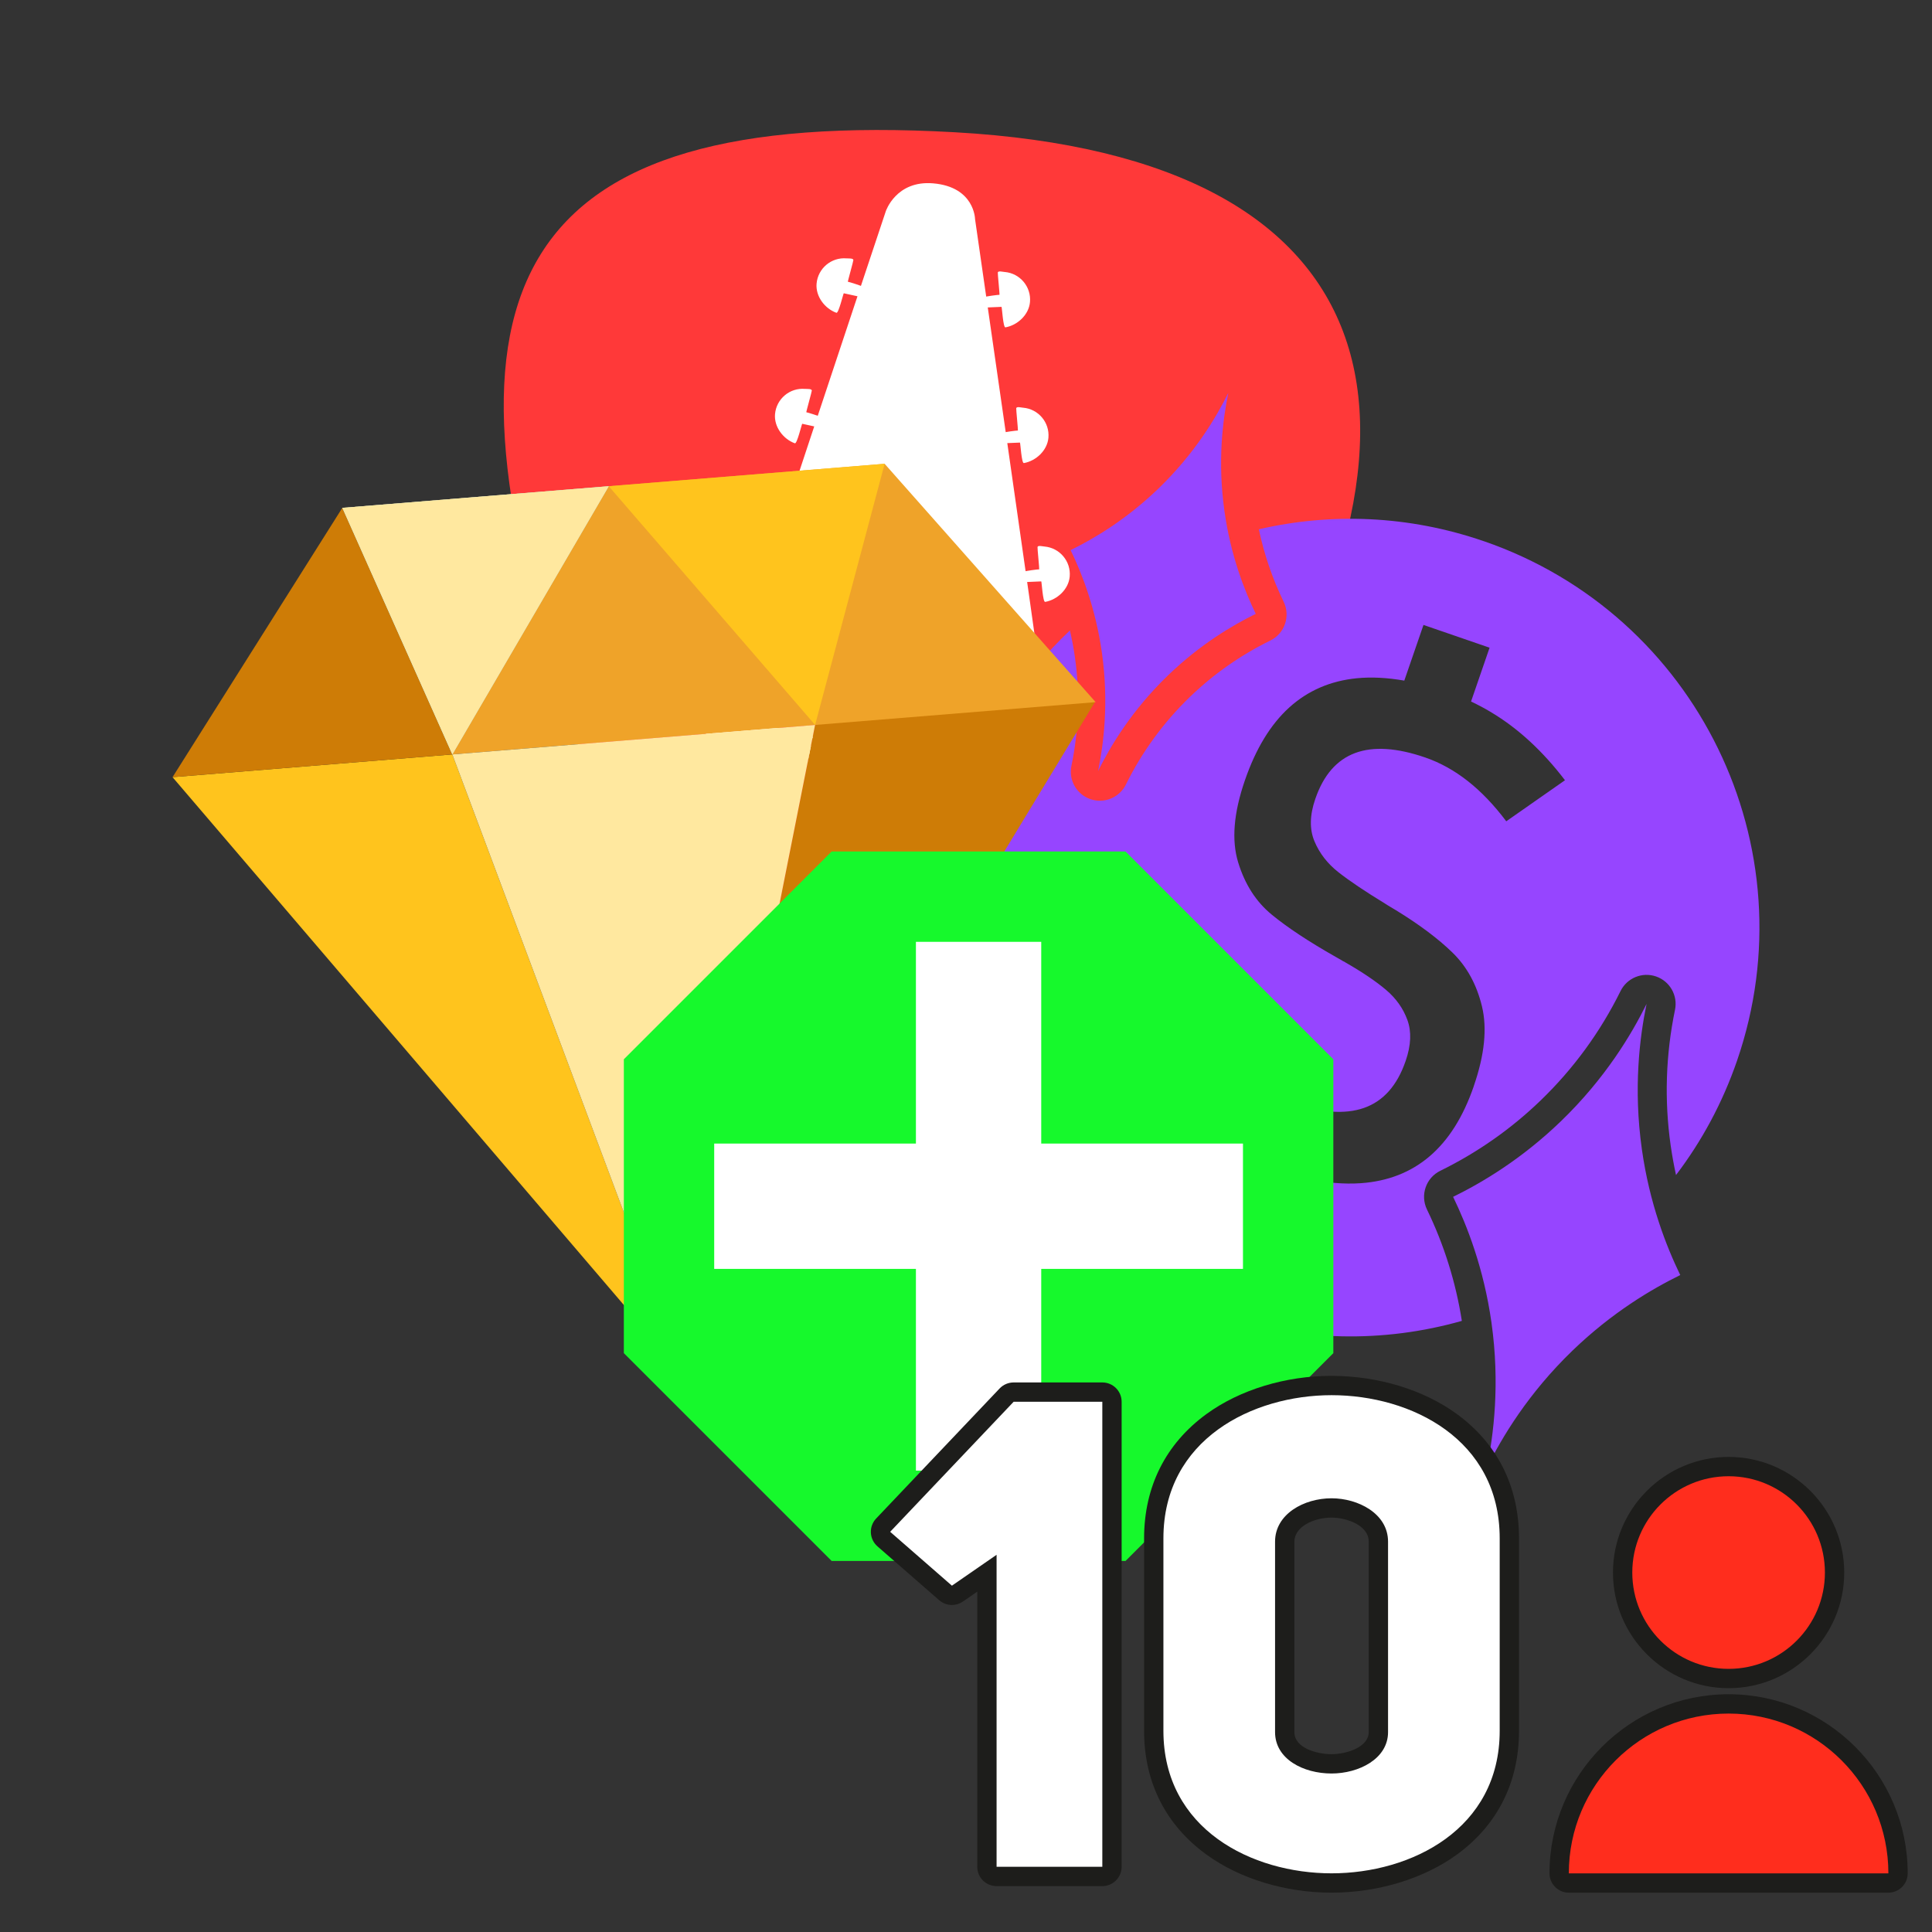 <?xml version="1.0" encoding="UTF-8"?>
<svg xmlns="http://www.w3.org/2000/svg" viewBox="0 0 1000 1000">
  <rect x="0" y="0" width="1000" height="1000" fill="#333333" stroke="none"/>
  <defs>
    <style>
      .cls-1 {
        fill: #ffc41d;
      }

      .cls-2, .cls-3, .cls-4 {
        fill: #fff;
      }

      .cls-3, .cls-5 {
        fill-rule: evenodd;
      }

      .cls-4 {
        opacity: 0;
      }

      .cls-6 {
        fill: #16f92c;
      }

      .cls-5 {
        fill: #ff3939;
      }

      .cls-7 {
        fill: #9645ff;
      }

      .cls-8 {
        fill: #efa329;
      }

      .cls-9 {
        fill: #ffe89f;
      }

      .cls-10 {
        fill: #ff2d1d;
      }

      .cls-11 {
        fill: #ce7c06;
      }

      .cls-12 {
        fill: #1d1d1b;
      }

      .cls-13 {
        fill: #a2dbf4;
      }
    </style>
  </defs>
  <g id="katman_2" data-name="katman 2">
    <rect class="cls-4" width="1000" height="1000"/>
  </g>
  <g id="katman_1" data-name="katman 1">
    <path class="cls-5" d="m443.01,601.27s-74.51-10.97-149.28-231.87c-74.77-220.9-28.46-313.84,200.57-300.94,229.03,12.9,264.53,153.67,135.47,350.62-129.06,196.95-173.14,183.71-186.75,182.19Z"/>
    <g>
      <g>
        <rect class="cls-2" x="404.05" y="399.78" width="97.28" height="75.96" transform="translate(-22.6 850.87) rotate(-85.04)"/>
        <path class="cls-3" d="m344.85,433.41s31.58-82.82,31.93-82.64c29.35,15.34,38.05,54.67,38.05,54.67l-18.14,48.34s-11.44,35.84-24.25,30.1c-37.78-16.95-27.59-50.48-27.59-50.48Z"/>
        <path class="cls-3" d="m559.76,452.48s-16.83-87.03-17.2-86.91c-31.56,10.05-46.91,47.29-46.91,47.29l9.54,50.75s5.09,37.28,18.7,33.83c40.14-10.18,35.88-44.96,35.88-44.96Z"/>
      </g>
      <path class="cls-3" d="m458.48,109.35s5.3-16.1,24.53-14.45c21.46,1.84,21.67,18.47,21.67,18.47,0,0,33.31,230.67,32.92,230.78-57.64,15.78-42.92,44.42-42.92,44.42l-74.61-6.48s19.31-26.1-34.59-51.42c-.71-.33,73-221.31,73-221.31Z"/>
      <g>
        <path class="cls-3" d="m540.62,282.88c7.9.69,13.75,7.65,13.06,15.55-.58,6.62-6.46,12.01-12.71,13.11-1.21.21-1.8-10.59-2.02-10.61-.15-.01-7.44.29-8.32.35-1.5.09-2.85-3.96-.6-5.4.55-.35,7.23-1.23,7.86-1.19.16.01-.99-11.22-.87-11.58.31-.93,2.37-.33,3.6-.23Z"/>
        <path class="cls-3" d="m529.6,211.03c7.9.69,13.75,7.65,13.06,15.55-.58,6.62-6.46,12.01-12.71,13.11-1.21.21-1.8-10.59-2.02-10.61-.15-.01-7.44.29-8.32.35-1.5.09-2.85-3.96-.6-5.4.55-.35,7.23-1.23,7.86-1.19.16.01-.99-11.22-.87-11.58.31-.93,2.37-.33,3.6-.22Z"/>
        <path class="cls-3" d="m520.06,140.78c7.9.69,13.75,7.65,13.06,15.55-.58,6.62-6.46,12.01-12.71,13.11-1.21.21-1.8-10.59-2.02-10.61-.15-.01-7.44.29-8.32.35-1.5.09-2.85-3.96-.6-5.4.55-.35,7.23-1.23,7.86-1.19.17.01-.99-11.22-.87-11.58.31-.92,2.37-.33,3.6-.22Z"/>
      </g>
      <g>
        <path class="cls-3" d="m393.46,270.17c-7.9-.69-14.86,5.16-15.55,13.06h0c-.58,6.62,4.29,12.94,10.26,15.1,1.15.42,3.6-10.12,3.82-10.1.15.01,7.27,1.57,8.14,1.78,1.46.35,3.49-3.41,1.52-5.22-.48-.44-6.91-2.46-7.54-2.53-.16-.02,2.91-10.88,2.85-11.26-.15-.97-2.28-.74-3.5-.84Z"/>
        <path class="cls-3" d="m416.7,201.29c-7.9-.69-14.86,5.16-15.55,13.06-.58,6.62,4.29,12.94,10.26,15.1,1.15.42,3.6-10.12,3.82-10.1.15.01,7.27,1.57,8.14,1.78,1.46.35,3.49-3.41,1.52-5.22-.48-.44-6.91-2.46-7.54-2.53-.16-.02,2.91-10.88,2.85-11.26-.15-.97-2.28-.74-3.5-.84Z"/>
        <path class="cls-3" d="m438.21,133.74c-7.9-.69-14.86,5.16-15.55,13.06h0c-.58,6.62,4.29,12.94,10.26,15.1,1.15.42,3.6-10.12,3.82-10.1.15.01,7.27,1.57,8.14,1.78,1.46.35,3.49-3.41,1.52-5.22-.48-.44-6.91-2.46-7.54-2.53-.16-.01,2.91-10.88,2.85-11.26-.15-.97-2.28-.74-3.5-.84Z"/>
      </g>
    </g>
    <g id="katman_1-2" data-name="katman 1">
      <path class="cls-7" d="m649.98,317.73c-12.09,5.93-28.78,15.8-45.42,31.83-18.77,18.1-29.88,36.75-36.2,49.55,2.89-13.98,5.63-35.52,1.98-61.33-3.23-22.87-10.32-40.93-16.19-53.04,12.09-5.93,28.78-15.8,45.42-31.83,18.77-18.1,29.88-36.75,36.2-49.55-2.89,13.98-5.63,35.52-1.98,61.33,3.23,22.87,10.32,40.93,16.19,53.04Z"/>
      <path class="cls-7" d="m869.69,659.97c-14.83,7.27-35.32,19.38-55.73,39.06-23.03,22.2-36.67,45.1-44.41,60.79,3.55-17.14,6.9-43.58,2.43-75.25-3.96-28.07-12.66-50.23-19.86-65.09,14.83-7.27,35.32-19.38,55.73-39.06,23.03-22.2,36.67-45.1,44.41-60.79-3.55,17.14-6.9,43.58-2.43,75.25,3.96,28.07,12.66,50.23,19.86,65.09Z"/>
      <path class="cls-7" d="m767.95,280.1c-38.91-13.4-79.04-14.78-116.38-6.14,2.75,12.96,7.04,25.55,12.86,37.53,3.61,7.44.53,16.41-6.91,20.05-15.34,7.52-29.33,17.33-41.6,29.16-13.61,13.12-24.76,28.39-33.16,45.38-3.35,6.78-11.22,10.02-18.37,7.56-7.15-2.46-11.36-9.85-9.82-17.26,3.85-18.56,4.46-37.47,1.81-56.18-.66-4.68-1.54-9.3-2.59-13.88-24.09,22.72-43.2,51.44-54.73,84.93-38.04,110.47,20.68,230.86,131.14,268.9,42.43,14.61,86.32,14.93,126.45,3.54-3.13-20-9.19-39.37-18.05-57.65-3.61-7.44-.53-16.41,6.91-20.05,19.14-9.39,36.6-21.62,51.9-36.38,16.98-16.37,30.9-35.43,41.38-56.64,3.35-6.78,11.22-10.02,18.37-7.56,7.15,2.46,11.36,9.85,9.82,17.26-4.8,23.16-5.57,46.75-2.26,70.11.74,5.18,1.67,10.32,2.78,15.42,13.29-17.47,24.06-37.32,31.6-59.21,38.04-110.47-20.68-230.86-131.14-268.9h0Zm-5.15,282.19c-5.43,15.76-13.02,27.82-22.77,36.15-9.75,8.34-21.64,13-35.68,13.98-8.52.59-17.87-.18-28.01-2.28l-9.78,28.39-34.21-11.78,9.62-27.94c-5.58-2.64-10.84-5.63-15.77-8.97-8.77-5.95-16.48-12.98-23.13-21.09-6.65-8.11-12.32-17.34-17-27.71l32.57-19.93c4.7,12.5,11.1,22.86,19.21,31.1,8.11,8.24,17.92,14.33,29.44,18.3,15.88,5.47,28.8,6.44,38.77,2.93,9.96-3.51,17.12-11.58,21.47-24.22l.06-.17c2.77-8.05,3.06-15.08.88-21.09-2.18-6.01-5.89-11.23-11.12-15.65-5.23-4.43-12.23-9.15-21.01-14.18-.29-.23-.59-.39-.86-.49s-.57-.26-.86-.49c-.52-.31-1.07-.62-1.65-.94-.58-.33-1.12-.64-1.65-.94-14.02-7.95-25.08-15.27-33.16-21.93-8.09-6.66-13.86-15.69-17.32-27.07-3.46-11.39-2.31-25.46,3.47-42.24l.06-.17c5.62-16.32,13.26-28.86,22.89-37.62,9.65-8.75,21.29-13.81,34.97-15.17,7.57-.75,15.79-.32,24.63,1.22l9.93-28.82,34.21,11.78-9.59,27.86c3.54,1.68,7.01,3.5,10.38,5.54,7.11,4.26,13.83,9.33,20.18,15.2,6.36,5.88,12.38,12.55,18.06,20.01l-30.39,21.24c-6.35-8.44-13-15.39-19.94-20.84-6.94-5.45-14.27-9.51-21.98-12.17-14.76-5.08-26.88-5.84-36.36-2.3-9.48,3.56-16.32,11.43-20.52,23.61l-.06.17c-2.89,8.38-3.03,15.69-.41,21.91,2.61,6.22,6.75,11.55,12.41,16,5.66,4.45,13.65,9.83,23.99,16.14.41.27.81.53,1.23.79.41.27.87.55,1.39.85.52.31,1.01.6,1.48.88.46.29.95.58,1.48.88,12.19,7.45,22.02,14.81,29.46,22.05,7.45,7.26,12.53,16.54,15.26,27.87,2.73,11.32,1.35,24.98-4.16,40.97l-.11.33v.03Z"/>
    </g>
    <g id="katman_1-3" data-name="katman 1">
      <polyline class="cls-11" points="434.44 312.07 354.82 712.78 566.69 363.46"/>
      <path class="cls-1" d="m234.12,390.49c40.23,107.43,80.47,214.86,120.7,322.29-88.51-103.51-177.01-207.01-265.51-310.52,48.27-3.92,96.53-7.85,144.8-11.77Z"/>
      <path class="cls-8" d="m457.87,240.06l-280.67,22.81c18.98,42.54,37.95,85.08,56.93,127.62l332.98-27.06-109.23-123.37Z"/>
      <path class="cls-11" d="m89.31,402.26l144.8-11.77-56.93-127.62-87.88,139.39Z"/>
      <path class="cls-13" d="m315.09,251.66l-137.89,11.21c18.98,42.54,37.95,85.08,56.93,127.62,26.99-46.28,53.98-92.55,80.97-138.83Z"/>
      <path class="cls-1" d="m315.09,251.66c35.6,41.19,71.2,82.38,106.81,123.57,11.99-45.06,23.99-90.12,35.98-135.17l-142.78,11.6h0Z"/>
      <path class="cls-9" d="m234.12,390.49c40.23,107.43,80.46,214.86,120.69,322.29,22.36-112.52,44.72-225.03,67.07-337.55l-187.76,15.26h0Z"/>
      <path class="cls-9" d="m315.09,251.66l-137.89,11.21c18.98,42.54,37.95,85.08,56.93,127.62,26.99-46.28,53.98-92.55,80.97-138.83Z"/>
    </g>
    <polygon class="cls-6" points="582.57 440.72 430.46 440.72 322.9 548.28 322.9 700.39 430.46 807.95 582.57 807.95 690.13 700.39 690.13 548.28 582.57 440.72"/>
    <polygon class="cls-2" points="643.36 591.91 538.94 591.91 538.94 487.49 474.08 487.49 474.08 591.91 369.67 591.91 369.67 656.77 474.08 656.77 474.08 761.18 538.94 761.18 538.94 656.77 643.36 656.77 643.36 591.91"/>
    <g>
      <circle class="cls-10" cx="894.72" cy="813.95" r="54.85"/>
      <path class="cls-12" d="m894.72,764.1c27.53,0,49.85,22.32,49.85,49.85s-22.32,49.85-49.85,49.85-49.85-22.32-49.85-49.85,22.32-49.85,49.85-49.85m0-10c-33,0-59.85,26.85-59.85,59.85s26.85,59.85,59.85,59.85,59.85-26.85,59.85-59.85-26.85-59.85-59.85-59.85h0Z"/>
    </g>
    <g>
      <path class="cls-10" d="m812.02,974.64c-2.76,0-5-2.24-5-5,0-48.36,39.34-87.7,87.7-87.7s87.7,39.34,87.7,87.7c0,2.76-2.24,5-5,5h-165.4Z"/>
      <path class="cls-12" d="m894.72,886.94c45.67,0,82.7,37.03,82.7,82.7h-165.4c0-45.67,37.03-82.7,82.7-82.7m0-10c-51.11,0-92.7,41.58-92.7,92.7,0,5.52,4.48,10,10,10h165.4c5.52,0,10-4.48,10-10,0-51.11-41.58-92.7-92.7-92.7h0Z"/>
    </g>
  </g>
  <g id="katman_3" data-name="katman 3">
    <g>
      <g>
        <path class="cls-2" d="m515.83,971.24c-2.76,0-5-2.24-5-5v-151.95l-15.27,10.56c-.86.59-1.85.89-2.84.89-1.18,0-2.35-.42-3.29-1.23l-31.96-27.88c-1.03-.9-1.64-2.17-1.71-3.53-.06-1.36.43-2.69,1.37-3.68l63.91-67.31c.94-1,2.25-1.56,3.63-1.56h45.89c2.76,0,5,2.24,5,5v240.7c0,2.76-2.24,5-5,5h-54.73Z"/>
        <path class="cls-12" d="m570.56,725.54v240.7h-54.73v-161.48l-23.12,15.98-31.96-27.88,63.91-67.31h45.89m0-10h-45.89c-2.74,0-5.36,1.13-7.25,3.11l-63.91,67.31c-1.88,1.98-2.87,4.63-2.74,7.36.13,2.72,1.36,5.27,3.42,7.07l31.96,27.88c1.87,1.63,4.22,2.46,6.58,2.46,1.98,0,3.97-.59,5.68-1.77l7.43-5.14v142.42c0,5.52,4.48,10,10,10h54.73c5.52,0,10-4.48,10-10v-240.7c0-5.52-4.48-10-10-10h0Z"/>
      </g>
      <g>
        <path class="cls-2" d="m689.21,974.64c-22.83,0-45.33-6.82-61.75-18.71-19.81-14.35-30.28-35.12-30.28-60.06v-99.61c0-25.08,10.47-45.95,30.28-60.35,16.4-11.92,38.91-18.76,61.75-18.76s45.52,6.84,61.89,18.77c19.72,14.38,30.14,35.24,30.14,60.35v99.61c0,24.96-10.43,45.73-30.15,60.05-16.38,11.9-38.93,18.72-61.88,18.72Zm0-194.12c-11.91,0-24.24,6.52-24.24,17.44v98.59c0,10.78,12.19,16.42,24.24,16.42,10.06,0,24.24-5.09,24.24-16.42v-98.59c0-12.03-14.17-17.44-24.24-17.44Z"/>
        <path class="cls-12" d="m689.21,722.14c41.14,0,87.03,22.78,87.03,74.11v99.61c0,51-45.9,73.77-87.03,73.77s-87.03-22.78-87.03-73.77v-99.61c0-51.33,46.24-74.11,87.03-74.11m0,195.82c13.94,0,29.24-7.48,29.24-21.42v-98.59c0-14.62-15.64-22.44-29.24-22.44-14.28,0-29.24,8.16-29.24,22.44v98.59c0,13.94,14.62,21.42,29.24,21.42m0-205.82c-23.88,0-47.46,7.19-64.69,19.72-21.15,15.38-32.34,37.65-32.34,64.4v99.61c0,26.61,11.19,48.77,32.35,64.11,17.25,12.5,40.83,19.66,64.68,19.66s47.61-7.17,64.82-19.67c21.07-15.31,32.21-37.47,32.21-64.1v-99.61c0-26.77-11.13-49.03-32.2-64.39-17.2-12.54-40.83-19.72-64.83-19.72h0Zm0,195.82c-7.44,0-19.24-3.1-19.24-11.42v-98.59c0-7.68,9.99-12.44,19.24-12.44,7.76,0,19.24,3.95,19.24,12.44v98.59c0,7.79-11.48,11.42-19.24,11.42h0Z"/>
      </g>
    </g>
  </g>
</svg>